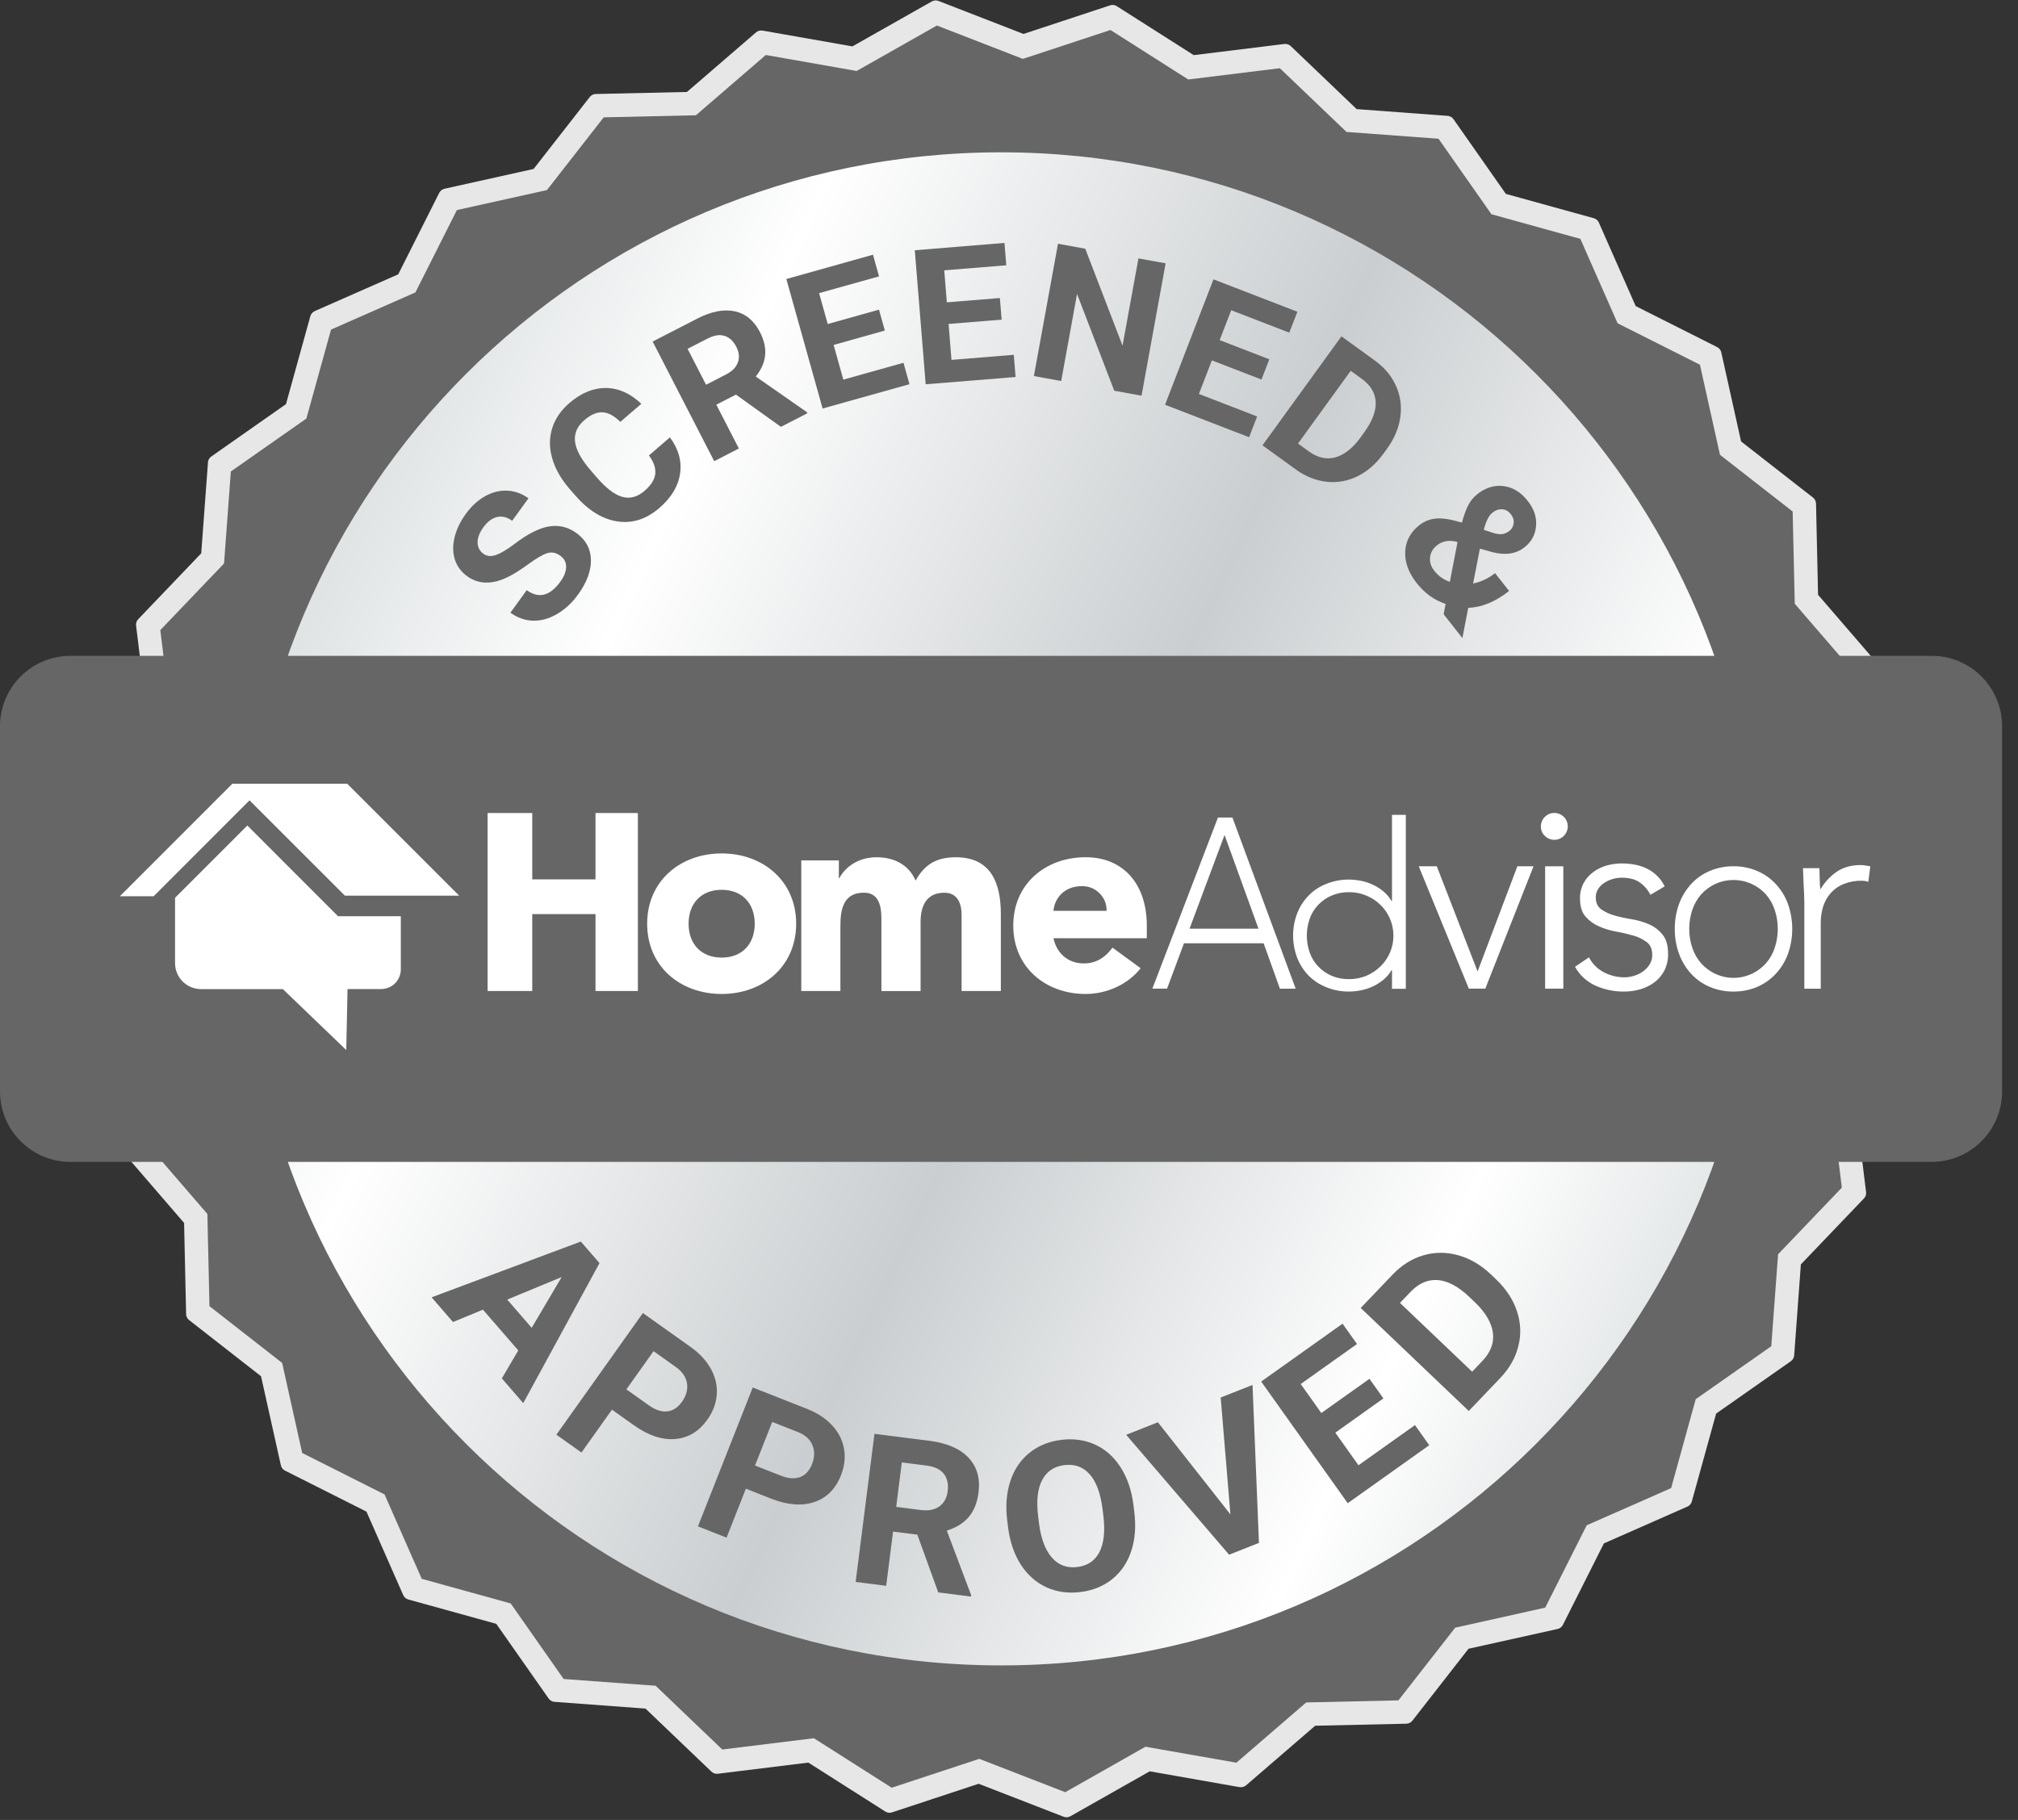 <svg width="102" height="92" viewBox="0 0 102 92" fill="none" xmlns="http://www.w3.org/2000/svg">
<rect x="0" y="0" width="102" height="92" fill="#333333" stroke="none"/>
<path d="M47.444 0.051L51.733 1.716L56.114 0.269C56.243 0.227 56.377 0.255 56.476 0.33L60.338 2.787L64.918 2.223C65.051 2.207 65.176 2.258 65.259 2.347L68.573 5.516L73.171 5.857C73.305 5.867 73.418 5.942 73.484 6.049L76.114 9.802L80.56 11.031C80.679 11.065 80.77 11.148 80.815 11.253L82.676 15.473L86.795 17.547C86.912 17.607 86.987 17.716 87.007 17.834L88.003 22.316L91.639 25.154C91.736 25.231 91.789 25.344 91.791 25.457L91.894 30.067L94.907 33.561C94.986 33.654 95.016 33.773 94.996 33.886H94.998L94.198 38.43L96.471 42.443C96.534 42.553 96.538 42.68 96.492 42.789L94.828 47.078L96.275 51.459C96.316 51.587 96.288 51.722 96.213 51.821L93.757 55.683L94.321 60.263C94.337 60.396 94.285 60.521 94.194 60.604L91.025 63.917L90.687 68.516C90.677 68.65 90.602 68.765 90.495 68.828L86.742 71.459L85.512 75.905C85.479 76.023 85.396 76.115 85.291 76.16L81.069 78.021L78.996 82.14C78.937 82.257 78.828 82.332 78.709 82.352L74.226 83.347L71.389 86.984C71.312 87.081 71.199 87.134 71.084 87.136L66.476 87.239L62.983 90.252C62.89 90.331 62.769 90.361 62.656 90.341V90.343L58.113 89.543L54.101 91.815C53.99 91.879 53.863 91.883 53.755 91.837L49.465 90.172L45.085 91.619C44.956 91.661 44.821 91.633 44.72 91.558L40.858 89.102L36.28 89.666C36.148 89.682 36.023 89.63 35.94 89.539L32.626 86.372L28.026 86.031C27.893 86.022 27.779 85.946 27.715 85.84L25.084 82.087L20.639 80.857C20.52 80.824 20.429 80.74 20.383 80.636H20.381L18.523 76.415L14.403 74.341C14.287 74.282 14.211 74.173 14.192 74.054L13.194 69.571L9.56 66.734C9.461 66.657 9.409 66.544 9.407 66.431L9.305 61.821L6.292 58.328C6.211 58.234 6.183 58.116 6.201 58.003L6.998 53.458L4.728 49.446C4.665 49.335 4.661 49.208 4.706 49.099L6.371 44.81L4.924 40.429C4.882 40.301 4.908 40.166 4.985 40.065L7.442 36.203L6.878 31.625C6.862 31.492 6.911 31.368 7.002 31.285L10.171 27.971L10.512 23.371C10.522 23.238 10.597 23.123 10.704 23.06L14.455 20.429L15.686 15.984C15.72 15.865 15.803 15.774 15.908 15.728V15.726L20.128 13.868L22.202 9.748C22.262 9.632 22.371 9.556 22.489 9.537L26.971 8.541L29.809 4.905C29.887 4.806 29.997 4.754 30.112 4.752L34.722 4.649L38.214 1.637C38.309 1.556 38.428 1.528 38.541 1.548V1.546L43.085 2.345L47.098 0.073C47.207 0.01 47.335 0.006 47.444 0.051Z" fill="#E7E7E7"/>
<path fill-rule="evenodd" clip-rule="evenodd" d="M47.355 1.29L43.299 3.588L38.915 2.816L38.707 2.781L35.175 5.827L30.514 5.932L27.646 9.608L23.093 10.619L20.997 14.782L17.483 16.33V16.332L16.731 16.663L15.486 21.158L11.668 23.834L11.325 28.484L8.103 31.853L8.673 36.483L6.171 40.416L7.632 44.844L5.945 49.188L8.243 53.244L7.471 57.629L7.436 57.837L10.482 61.368L10.587 66.029L14.261 68.898L15.274 73.45L19.437 75.546L20.985 79.06H20.987L21.317 79.812L25.813 81.057L28.489 84.876L33.139 85.218L36.508 88.441L41.138 87.87L45.071 90.372L49.497 88.912L53.843 90.598L57.897 88.3L62.284 89.07L62.492 89.108L66.023 86.061L70.684 85.956L73.553 82.281L78.103 81.269L80.2 77.106L83.715 75.558V75.556L84.467 75.226L85.71 70.731L89.529 68.054L89.873 63.405L93.096 60.036L92.525 55.406L95.027 51.473L93.565 47.045L95.251 42.7L92.955 38.644L93.725 34.262L93.763 34.052L90.716 30.52L90.611 25.859L86.936 22.991L85.924 18.438L81.761 16.342L80.211 12.828L79.881 12.076L75.386 10.831L72.709 7.013L68.06 6.67L64.689 3.448L60.061 4.018L56.128 1.516L51.7 2.977L47.355 1.29Z" fill="#666666"/>
<path d="M50.6 84.189C71.722 84.189 88.844 67.066 88.844 45.944C88.844 24.822 71.722 7.7 50.6 7.7C29.478 7.7 12.355 24.822 12.355 45.944C12.355 67.066 29.478 84.189 50.6 84.189Z" fill="url(#paint0_linear_3671_4036)"/>
<path d="M28.32 28.094C28.107 27.937 27.889 27.894 27.663 27.963C27.44 28.032 27.121 28.216 26.709 28.517C26.297 28.818 25.945 29.038 25.654 29.178C24.864 29.558 24.183 29.543 23.611 29.127C23.312 28.911 23.107 28.636 22.996 28.3C22.885 27.961 22.877 27.591 22.972 27.181C23.069 26.771 23.259 26.372 23.542 25.982C23.827 25.588 24.152 25.289 24.518 25.085C24.882 24.879 25.258 24.786 25.64 24.804C26.022 24.822 26.379 24.95 26.711 25.19L25.888 26.326C25.634 26.142 25.383 26.079 25.126 26.136C24.872 26.195 24.641 26.368 24.433 26.655C24.231 26.932 24.134 27.189 24.14 27.429C24.146 27.668 24.243 27.856 24.435 27.995C24.615 28.125 24.831 28.143 25.082 28.05C25.334 27.959 25.638 27.775 25.999 27.502C26.66 26.995 27.244 26.7 27.742 26.613C28.245 26.528 28.71 26.639 29.14 26.948C29.615 27.294 29.858 27.745 29.868 28.304C29.878 28.86 29.66 29.444 29.219 30.053C28.914 30.477 28.556 30.806 28.15 31.043C27.742 31.279 27.337 31.39 26.935 31.376C26.533 31.364 26.153 31.229 25.799 30.972L26.622 29.834C27.23 30.273 27.798 30.131 28.324 29.404C28.518 29.135 28.615 28.884 28.615 28.652C28.617 28.422 28.516 28.236 28.32 28.094Z" fill="#666666"/>
<path d="M33.861 22.11C34.298 22.698 34.468 23.312 34.373 23.947C34.279 24.584 33.928 25.162 33.324 25.681C32.663 26.251 31.953 26.475 31.191 26.356C30.428 26.237 29.712 25.788 29.047 25.012L28.774 24.697C28.348 24.202 28.059 23.69 27.909 23.161C27.758 22.633 27.76 22.13 27.911 21.647C28.061 21.166 28.352 20.742 28.782 20.372C29.378 19.86 29.993 19.608 30.63 19.614C31.268 19.62 31.864 19.887 32.416 20.414L31.353 21.326C31.042 21.017 30.741 20.855 30.452 20.843C30.163 20.829 29.857 20.962 29.532 21.243C29.176 21.548 29.021 21.904 29.063 22.308C29.106 22.714 29.354 23.185 29.809 23.723L30.143 24.111C30.622 24.668 31.056 25.004 31.448 25.115C31.838 25.228 32.214 25.127 32.578 24.814C32.905 24.531 33.087 24.246 33.12 23.959C33.152 23.67 33.045 23.357 32.8 23.023L33.861 22.11Z" fill="#666666"/>
<path d="M37.199 19.948L36.207 20.457L37.345 22.672L36.1 23.313L32.988 17.266L35.237 16.11C35.95 15.742 36.583 15.619 37.135 15.736C37.687 15.855 38.111 16.207 38.412 16.789C38.622 17.201 38.711 17.589 38.673 17.959C38.638 18.325 38.479 18.684 38.2 19.034L40.779 20.831L40.809 20.891L39.471 21.578L37.199 19.948ZM35.688 19.45L36.694 18.931C37.007 18.771 37.208 18.567 37.295 18.319C37.387 18.072 37.359 17.809 37.216 17.53C37.07 17.244 36.872 17.06 36.627 16.981C36.381 16.9 36.09 16.946 35.755 17.12L34.754 17.633L35.688 19.45Z" fill="#666666"/>
<path d="M44.724 16.71L42.135 17.437L42.626 19.191L45.667 18.339L45.969 19.422L41.579 20.651L39.746 14.105L44.125 12.876L44.431 13.971L41.401 14.818L41.838 16.38L44.429 15.653L44.724 16.71Z" fill="#666666"/>
<path d="M50.629 16.158L47.947 16.376L48.093 18.193L51.242 17.936L51.333 19.058L46.789 19.426L46.238 12.651L50.771 12.28L50.864 13.411L47.727 13.666L47.858 15.283L50.538 15.066L50.629 16.158Z" fill="#666666"/>
<path d="M57.699 20.004L56.32 19.751L54.439 14.859L53.638 19.262L52.258 19.01L53.477 12.322L54.855 12.573L56.739 17.474L57.543 13.062L58.917 13.312L57.699 20.004Z" fill="#666666"/>
<path d="M63.762 19.186L61.254 18.218L60.599 19.915L63.542 21.053L63.136 22.102L58.887 20.461L61.335 14.121L65.577 15.76L65.167 16.817L62.232 15.683L61.648 17.193L64.158 18.163L63.762 19.186Z" fill="#666666"/>
<path d="M63.812 22.512L67.803 17.003L69.497 18.23C69.98 18.583 70.335 19.004 70.558 19.501C70.784 19.994 70.855 20.52 70.78 21.079C70.703 21.637 70.479 22.171 70.109 22.682L69.925 22.935C69.555 23.448 69.119 23.826 68.621 24.072C68.122 24.319 67.601 24.412 67.057 24.355C66.514 24.295 66.002 24.093 65.519 23.747L63.812 22.512ZM68.272 18.745L65.608 22.423L66.156 22.819C66.6 23.141 67.045 23.24 67.488 23.122C67.934 23.001 68.355 22.674 68.751 22.138L68.961 21.845C69.367 21.285 69.557 20.776 69.535 20.321C69.511 19.863 69.278 19.473 68.83 19.149L68.272 18.745Z" fill="#666666"/>
<path d="M71.744 26.546C71.99 26.35 72.273 26.239 72.593 26.212C72.912 26.184 73.344 26.253 73.892 26.419C73.979 26.095 74.08 25.812 74.195 25.574C74.311 25.335 74.47 25.137 74.674 24.978C75.09 24.65 75.531 24.513 75.998 24.573C76.463 24.63 76.873 24.879 77.223 25.327C77.538 25.723 77.677 26.142 77.641 26.586C77.605 27.027 77.409 27.389 77.057 27.666C76.631 28.003 76.087 28.082 75.424 27.91L74.802 27.734L74.458 29.497C74.856 29.418 75.224 29.242 75.567 28.973L76.277 29.873C75.584 30.422 74.895 30.705 74.213 30.725L73.916 32.255L72.969 31.051L73.069 30.529C72.498 30.339 72.011 29.99 71.61 29.48C71.194 28.951 71 28.419 71.026 27.884C71.053 27.348 71.293 26.9 71.744 26.546ZM72.5 28.86C72.7 29.115 72.96 29.299 73.282 29.414L73.67 27.403L73.553 27.37C73.195 27.298 72.89 27.364 72.639 27.562C72.429 27.728 72.308 27.932 72.283 28.173C72.257 28.415 72.328 28.642 72.5 28.86ZM75.436 25.915C75.254 26.059 75.107 26.348 74.998 26.784L75.408 26.918C75.614 26.989 75.782 27.017 75.913 27.001C76.046 26.988 76.172 26.932 76.295 26.837C76.416 26.74 76.487 26.611 76.507 26.449C76.525 26.287 76.479 26.136 76.366 25.994C76.247 25.843 76.103 25.76 75.933 25.746C75.763 25.733 75.598 25.788 75.436 25.915Z" fill="#666666"/>
<path d="M26.197 68.266L24.411 66.206L22.897 66.831L21.816 65.582L29.358 62.763L30.302 63.852L26.448 70.93L25.366 69.68L26.197 68.266ZM25.639 65.697L26.874 67.124L28.39 64.557L25.639 65.697ZM30.932 71.261L29.39 73.427L28.123 72.526L32.495 66.376L34.895 68.082C35.358 68.409 35.702 68.783 35.934 69.202C36.163 69.62 36.262 70.052 36.229 70.497C36.197 70.942 36.039 71.364 35.758 71.76C35.328 72.362 34.784 72.692 34.124 72.746C33.465 72.799 32.771 72.567 32.04 72.049L30.932 71.261ZM31.66 70.234L32.792 71.039C33.127 71.277 33.44 71.38 33.729 71.348C34.016 71.314 34.265 71.152 34.473 70.859C34.687 70.558 34.77 70.25 34.726 69.939C34.679 69.628 34.503 69.357 34.194 69.129L33.034 68.304L31.66 70.234ZM37.701 75.255L36.725 77.73L35.279 77.16L38.048 70.139L40.785 71.218C41.312 71.425 41.739 71.706 42.062 72.057C42.387 72.407 42.587 72.803 42.662 73.243C42.737 73.682 42.685 74.129 42.505 74.581C42.234 75.269 41.785 75.719 41.159 75.93C40.532 76.142 39.801 76.083 38.968 75.756L37.701 75.255ZM38.163 74.084L39.455 74.592C39.837 74.745 40.166 74.769 40.437 74.67C40.708 74.569 40.91 74.349 41.043 74.016C41.179 73.672 41.185 73.353 41.066 73.06C40.948 72.771 40.712 72.55 40.358 72.403L39.032 71.881L38.163 74.084ZM46.367 77.579L45.14 77.423L44.792 80.165L43.248 79.969L44.2 72.482L46.981 72.835C47.866 72.948 48.523 73.233 48.952 73.688C49.382 74.143 49.552 74.729 49.459 75.45C49.396 75.96 49.23 76.372 48.966 76.685C48.701 76.999 48.331 77.229 47.856 77.374L49.087 80.638L49.079 80.709L47.424 80.499L46.367 77.579ZM45.298 76.176L46.543 76.334C46.929 76.384 47.242 76.32 47.478 76.152C47.717 75.982 47.858 75.723 47.901 75.378C47.947 75.026 47.882 74.733 47.707 74.505C47.531 74.278 47.236 74.137 46.822 74.086L45.583 73.927L45.298 76.176ZM57.329 76.4C57.424 77.136 57.377 77.799 57.185 78.387C56.997 78.977 56.676 79.452 56.231 79.816C55.785 80.178 55.247 80.4 54.62 80.479C54 80.558 53.426 80.479 52.901 80.244C52.379 80.006 51.947 79.628 51.607 79.109C51.27 78.589 51.054 77.969 50.959 77.251L50.912 76.881C50.819 76.142 50.87 75.479 51.064 74.883C51.256 74.29 51.579 73.812 52.026 73.45C52.472 73.088 53.008 72.868 53.632 72.789C54.255 72.71 54.829 72.789 55.352 73.027C55.876 73.266 56.304 73.648 56.642 74.175C56.979 74.701 57.195 75.331 57.288 76.065L57.329 76.4ZM55.724 76.259C55.623 75.473 55.407 74.895 55.075 74.523C54.742 74.151 54.315 73.997 53.792 74.064C53.275 74.129 52.903 74.383 52.674 74.822C52.444 75.26 52.377 75.867 52.472 76.645L52.517 77.011C52.614 77.775 52.83 78.349 53.165 78.737C53.499 79.123 53.931 79.282 54.459 79.214C54.976 79.149 55.348 78.896 55.574 78.454C55.799 78.011 55.864 77.403 55.77 76.623L55.724 76.259ZM62.191 76.554L61.7 70.647L63.309 70.012L63.634 77.997L62.126 78.593L56.923 72.532L58.527 71.898L62.191 76.554ZM69.924 70.693L67.494 72.423L68.665 74.072L71.52 72.041L72.242 73.058L68.121 75.99L63.747 69.84L67.86 66.914L68.59 67.942L65.744 69.965L66.787 71.431L69.22 69.701L69.924 70.693ZM74.24 71.328L68.778 66.121L70.38 64.442C70.837 63.961 71.356 63.634 71.933 63.462C72.511 63.29 73.101 63.286 73.701 63.454C74.305 63.622 74.859 63.947 75.368 64.432L75.617 64.671C76.126 65.154 76.476 65.691 76.672 66.275C76.868 66.861 76.894 67.449 76.749 68.037C76.605 68.624 76.306 69.157 75.853 69.638L74.24 71.328ZM70.762 65.865L74.41 69.341L74.928 68.797C75.346 68.359 75.524 67.884 75.459 67.377C75.392 66.871 75.095 66.36 74.564 65.845L74.275 65.57C73.719 65.04 73.189 64.753 72.684 64.711C72.179 64.668 71.714 64.868 71.292 65.311L70.762 65.865Z" fill="#666666"/>
<path d="M97.633 33.153H3.563C1.595 33.153 0 34.748 0 36.716V55.172C0 57.14 1.595 58.735 3.563 58.735H97.633C99.601 58.735 101.196 57.14 101.196 55.172V36.716C101.196 34.748 99.601 33.153 97.633 33.153Z" fill="#666666"/>
<path d="M97.632 34.737H3.561C2.468 34.737 1.582 35.623 1.582 36.716V55.172C1.582 56.266 2.468 57.152 3.561 57.152H97.632C98.725 57.152 99.611 56.266 99.611 55.172V36.716C99.611 35.623 98.725 34.737 97.632 34.737Z" fill="#666666"/>
<path fill-rule="evenodd" clip-rule="evenodd" d="M17.501 53.08L14.297 50.001H10.162C9.989 50.003 9.819 49.967 9.659 49.901C9.501 49.836 9.355 49.739 9.233 49.617C9.111 49.495 9.014 49.35 8.949 49.192C8.881 49.032 8.848 48.861 8.848 48.688V45.385L12.502 41.73L17.084 46.316H20.259V49.004C20.259 49.27 20.155 49.52 19.968 49.708C19.78 49.895 19.528 49.998 19.264 49.998H17.567L17.501 53.08Z" fill="white"/>
<path fill-rule="evenodd" clip-rule="evenodd" d="M7.765 45.308H6.059L11.744 39.62H17.552L23.208 45.276H17.432L12.612 40.458L7.765 45.308Z" fill="white"/>
<path fill-rule="evenodd" clip-rule="evenodd" d="M24.645 41.1H26.903V44.454H30.1V41.1H32.241V50.097H30.1V46.209H26.903V50.097H24.645V41.1Z" fill="white"/>
<path fill-rule="evenodd" clip-rule="evenodd" d="M36.477 48.408C37.522 48.408 38.148 47.711 38.148 46.696C38.148 45.68 37.522 44.981 36.477 44.981C35.433 44.981 34.805 45.678 34.805 46.696C34.805 47.713 35.433 48.408 36.477 48.408ZM36.477 43.142C38.567 43.142 40.242 44.537 40.242 46.694C40.242 48.853 38.569 50.247 36.477 50.247C34.383 50.247 32.711 48.855 32.711 46.694C32.711 44.535 34.388 43.142 36.477 43.142Z" fill="white"/>
<path fill-rule="evenodd" clip-rule="evenodd" d="M40.5 43.496H42.4V44.393H42.425C42.691 43.877 43.337 43.336 44.3 43.336C45.197 43.336 45.933 43.713 46.28 44.516C46.744 43.673 47.363 43.336 48.315 43.336C50.057 43.336 50.588 44.598 50.588 46.201V50.096H48.604V46.255C48.604 45.647 48.383 45.129 47.734 45.129C46.824 45.129 46.531 45.796 46.531 46.609V50.1H44.551V46.605C44.551 46.119 44.578 45.126 43.666 45.126C42.636 45.126 42.478 45.954 42.478 46.809V50.096H40.5V43.496Z" fill="white"/>
<path fill-rule="evenodd" clip-rule="evenodd" d="M55.933 46.043C55.938 45.878 55.908 45.714 55.847 45.562C55.784 45.409 55.693 45.27 55.575 45.154C55.459 45.038 55.32 44.945 55.169 44.884C55.015 44.823 54.851 44.794 54.686 44.796C53.791 44.796 53.302 45.407 53.248 46.043H55.933ZM57.654 48.945C57.004 49.773 55.933 50.247 54.874 50.247C52.841 50.247 51.215 48.891 51.215 46.79C51.215 44.686 52.841 43.334 54.874 43.334C56.772 43.334 57.966 44.688 57.966 46.79V47.429H53.248C53.41 48.202 53.995 48.703 54.779 48.703C55.445 48.703 55.893 48.364 56.23 47.905L57.654 48.945Z" fill="white"/>
<path fill-rule="evenodd" clip-rule="evenodd" d="M61.895 42.209L60.125 46.948H63.611L61.895 42.209ZM61.562 41.328H62.293L65.49 49.98H64.694L63.87 47.684H59.845L58.988 49.978H58.246L61.562 41.328Z" fill="white"/>
<path fill-rule="evenodd" clip-rule="evenodd" d="M70.431 47.298C70.431 47.005 70.372 46.712 70.257 46.443C70.143 46.182 69.983 45.944 69.778 45.746C69.574 45.545 69.334 45.385 69.068 45.276C68.79 45.158 68.489 45.097 68.186 45.101C67.882 45.097 67.579 45.156 67.299 45.276C67.044 45.385 66.817 45.545 66.625 45.746C66.437 45.946 66.29 46.184 66.199 46.443C66.005 46.997 66.005 47.599 66.199 48.153C66.29 48.412 66.435 48.651 66.625 48.851C66.817 49.053 67.044 49.213 67.299 49.325C67.579 49.443 67.882 49.502 68.186 49.497C68.489 49.499 68.79 49.44 69.068 49.325C69.334 49.211 69.574 49.051 69.778 48.851C69.983 48.653 70.143 48.415 70.257 48.153C70.372 47.884 70.431 47.593 70.431 47.298ZM70.358 49.044H70.334C70.229 49.228 70.09 49.39 69.928 49.525C69.766 49.66 69.589 49.773 69.397 49.862C69.207 49.952 69.007 50.018 68.799 50.06C68.597 50.102 68.39 50.123 68.184 50.125C67.794 50.127 67.409 50.056 67.048 49.91C66.711 49.78 66.406 49.58 66.151 49.325C65.898 49.068 65.702 48.762 65.57 48.427C65.289 47.698 65.289 46.892 65.57 46.161C65.7 45.828 65.898 45.522 66.151 45.265C66.404 45.008 66.709 44.808 67.048 44.678C67.409 44.534 67.794 44.461 68.184 44.463C68.39 44.465 68.597 44.488 68.799 44.528C69.007 44.57 69.207 44.636 69.397 44.726C69.589 44.815 69.766 44.928 69.928 45.065C70.09 45.2 70.227 45.362 70.334 45.545H70.358V41.193H71.057V49.986H70.358V49.044Z" fill="white"/>
<path fill-rule="evenodd" clip-rule="evenodd" d="M71.711 43.793H72.623L74.685 49.108L76.695 43.793H77.512L75.075 49.977H74.243L71.711 43.793Z" fill="white"/>
<path fill-rule="evenodd" clip-rule="evenodd" d="M77.883 41.766C77.885 41.608 77.942 41.457 78.043 41.337C78.144 41.217 78.283 41.134 78.437 41.107C78.593 41.078 78.751 41.103 78.89 41.179C79.027 41.252 79.136 41.374 79.195 41.52C79.252 41.665 79.261 41.827 79.212 41.977C79.166 42.127 79.069 42.255 78.938 42.343C78.808 42.43 78.652 42.468 78.494 42.451C78.338 42.436 78.193 42.367 78.081 42.255C78.016 42.192 77.965 42.116 77.931 42.032C77.896 41.947 77.881 41.857 77.883 41.766Z" fill="white"/>
<path fill-rule="evenodd" clip-rule="evenodd" d="M78.098 43.793H79.018V49.977H78.098V43.793Z" fill="white"/>
<path fill-rule="evenodd" clip-rule="evenodd" d="M80.315 48.394C80.477 48.716 80.739 48.979 81.061 49.146C81.381 49.316 81.737 49.405 82.101 49.405C82.272 49.405 82.443 49.377 82.607 49.325C82.769 49.276 82.923 49.198 83.06 49.097C83.191 49.002 83.304 48.88 83.386 48.743C83.473 48.6 83.517 48.436 83.513 48.269C83.513 47.987 83.422 47.772 83.241 47.631C83.039 47.479 82.811 47.366 82.569 47.298C82.278 47.214 81.986 47.144 81.689 47.094C81.385 47.039 81.09 46.951 80.808 46.824C80.549 46.71 80.319 46.54 80.134 46.327C79.953 46.114 79.862 45.813 79.862 45.419C79.856 45.145 79.921 44.876 80.047 44.633C80.168 44.416 80.334 44.229 80.534 44.081C80.739 43.932 80.966 43.822 81.208 43.753C81.455 43.683 81.712 43.648 81.969 43.648C82.474 43.648 82.912 43.742 83.281 43.928C83.654 44.119 83.957 44.429 84.141 44.808L83.42 45.234C83.29 44.973 83.094 44.751 82.851 44.587C82.626 44.442 82.331 44.368 81.967 44.368C81.815 44.37 81.665 44.391 81.52 44.433C81.37 44.475 81.229 44.539 81.099 44.623C80.977 44.701 80.869 44.804 80.787 44.926C80.703 45.053 80.658 45.202 80.658 45.354C80.658 45.628 80.749 45.832 80.932 45.967C81.137 46.11 81.366 46.215 81.606 46.281C81.895 46.361 82.19 46.426 82.487 46.472C82.79 46.521 83.085 46.609 83.365 46.731C83.629 46.849 83.86 47.029 84.039 47.252C84.221 47.479 84.313 47.8 84.313 48.221C84.32 48.507 84.258 48.792 84.132 49.051C84.014 49.285 83.846 49.487 83.639 49.645C83.426 49.807 83.184 49.929 82.929 50.005C82.655 50.085 82.373 50.127 82.089 50.125C81.585 50.131 81.088 50.026 80.629 49.82C80.197 49.62 79.839 49.289 79.609 48.872L80.315 48.394Z" fill="white"/>
<path fill-rule="evenodd" clip-rule="evenodd" d="M85.383 46.957C85.381 47.283 85.434 47.606 85.537 47.915C85.634 48.202 85.784 48.467 85.982 48.697C86.188 48.926 86.441 49.112 86.723 49.238C87.005 49.367 87.311 49.432 87.621 49.432C87.93 49.432 88.236 49.367 88.52 49.238C88.802 49.112 89.053 48.926 89.26 48.697C89.46 48.467 89.611 48.202 89.704 47.915C89.91 47.292 89.91 46.62 89.704 45.996C89.609 45.71 89.457 45.444 89.26 45.215C89.053 44.985 88.8 44.802 88.518 44.675C88.236 44.549 87.93 44.484 87.621 44.484C87.313 44.484 87.005 44.549 86.723 44.675C86.441 44.802 86.19 44.985 85.982 45.215C85.784 45.444 85.634 45.71 85.537 45.996C85.434 46.306 85.381 46.63 85.383 46.957ZM84.653 46.957C84.648 46.525 84.722 46.093 84.872 45.687C85.008 45.316 85.215 44.975 85.483 44.684C85.746 44.4 86.066 44.176 86.424 44.027C86.803 43.867 87.21 43.786 87.621 43.791C88.029 43.786 88.436 43.867 88.813 44.027C89.169 44.178 89.489 44.402 89.752 44.684C90.022 44.975 90.233 45.316 90.37 45.687C90.662 46.51 90.662 47.408 90.37 48.229C90.233 48.602 90.022 48.941 89.752 49.232C89.489 49.514 89.169 49.739 88.813 49.891C88.436 50.051 88.029 50.129 87.621 50.125C87.21 50.129 86.803 50.049 86.424 49.891C86.066 49.742 85.746 49.516 85.483 49.232C85.215 48.941 85.008 48.6 84.872 48.229C84.722 47.823 84.648 47.391 84.653 46.957Z" fill="white"/>
<path fill-rule="evenodd" clip-rule="evenodd" d="M91.2 45.602C91.2 45.486 91.196 45.349 91.188 45.185C91.177 45.023 91.171 44.859 91.164 44.692C91.158 44.526 91.154 44.37 91.145 44.225C91.137 44.079 91.133 43.968 91.133 43.888H91.961C91.969 44.117 91.978 44.336 91.98 44.547C91.98 44.684 91.99 44.821 92.015 44.958C92.218 44.606 92.498 44.303 92.831 44.073C93.163 43.843 93.57 43.73 94.05 43.73C94.13 43.73 94.21 43.736 94.29 43.751C94.368 43.761 94.451 43.778 94.535 43.795L94.436 44.576C94.335 44.543 94.225 44.524 94.118 44.522C93.798 44.515 93.482 44.572 93.187 44.688C92.936 44.787 92.713 44.945 92.536 45.145C92.361 45.341 92.232 45.573 92.152 45.821C92.07 46.093 92.028 46.375 92.03 46.66V49.98H91.2V45.602Z" fill="white"/>
<defs>
<linearGradient id="paint0_linear_3671_4036" x1="12.355" y1="7.7" x2="105.287" y2="51.976" gradientUnits="userSpaceOnUse">
<stop stop-color="#C4CBCD"/>
<stop offset="0.264" stop-color="white"/>
<stop offset="0.524" stop-color="#CACED0"/>
<stop offset="0.764" stop-color="white"/>
<stop offset="1" stop-color="#C4CBCD"/>
</linearGradient>
</defs>
</svg>
